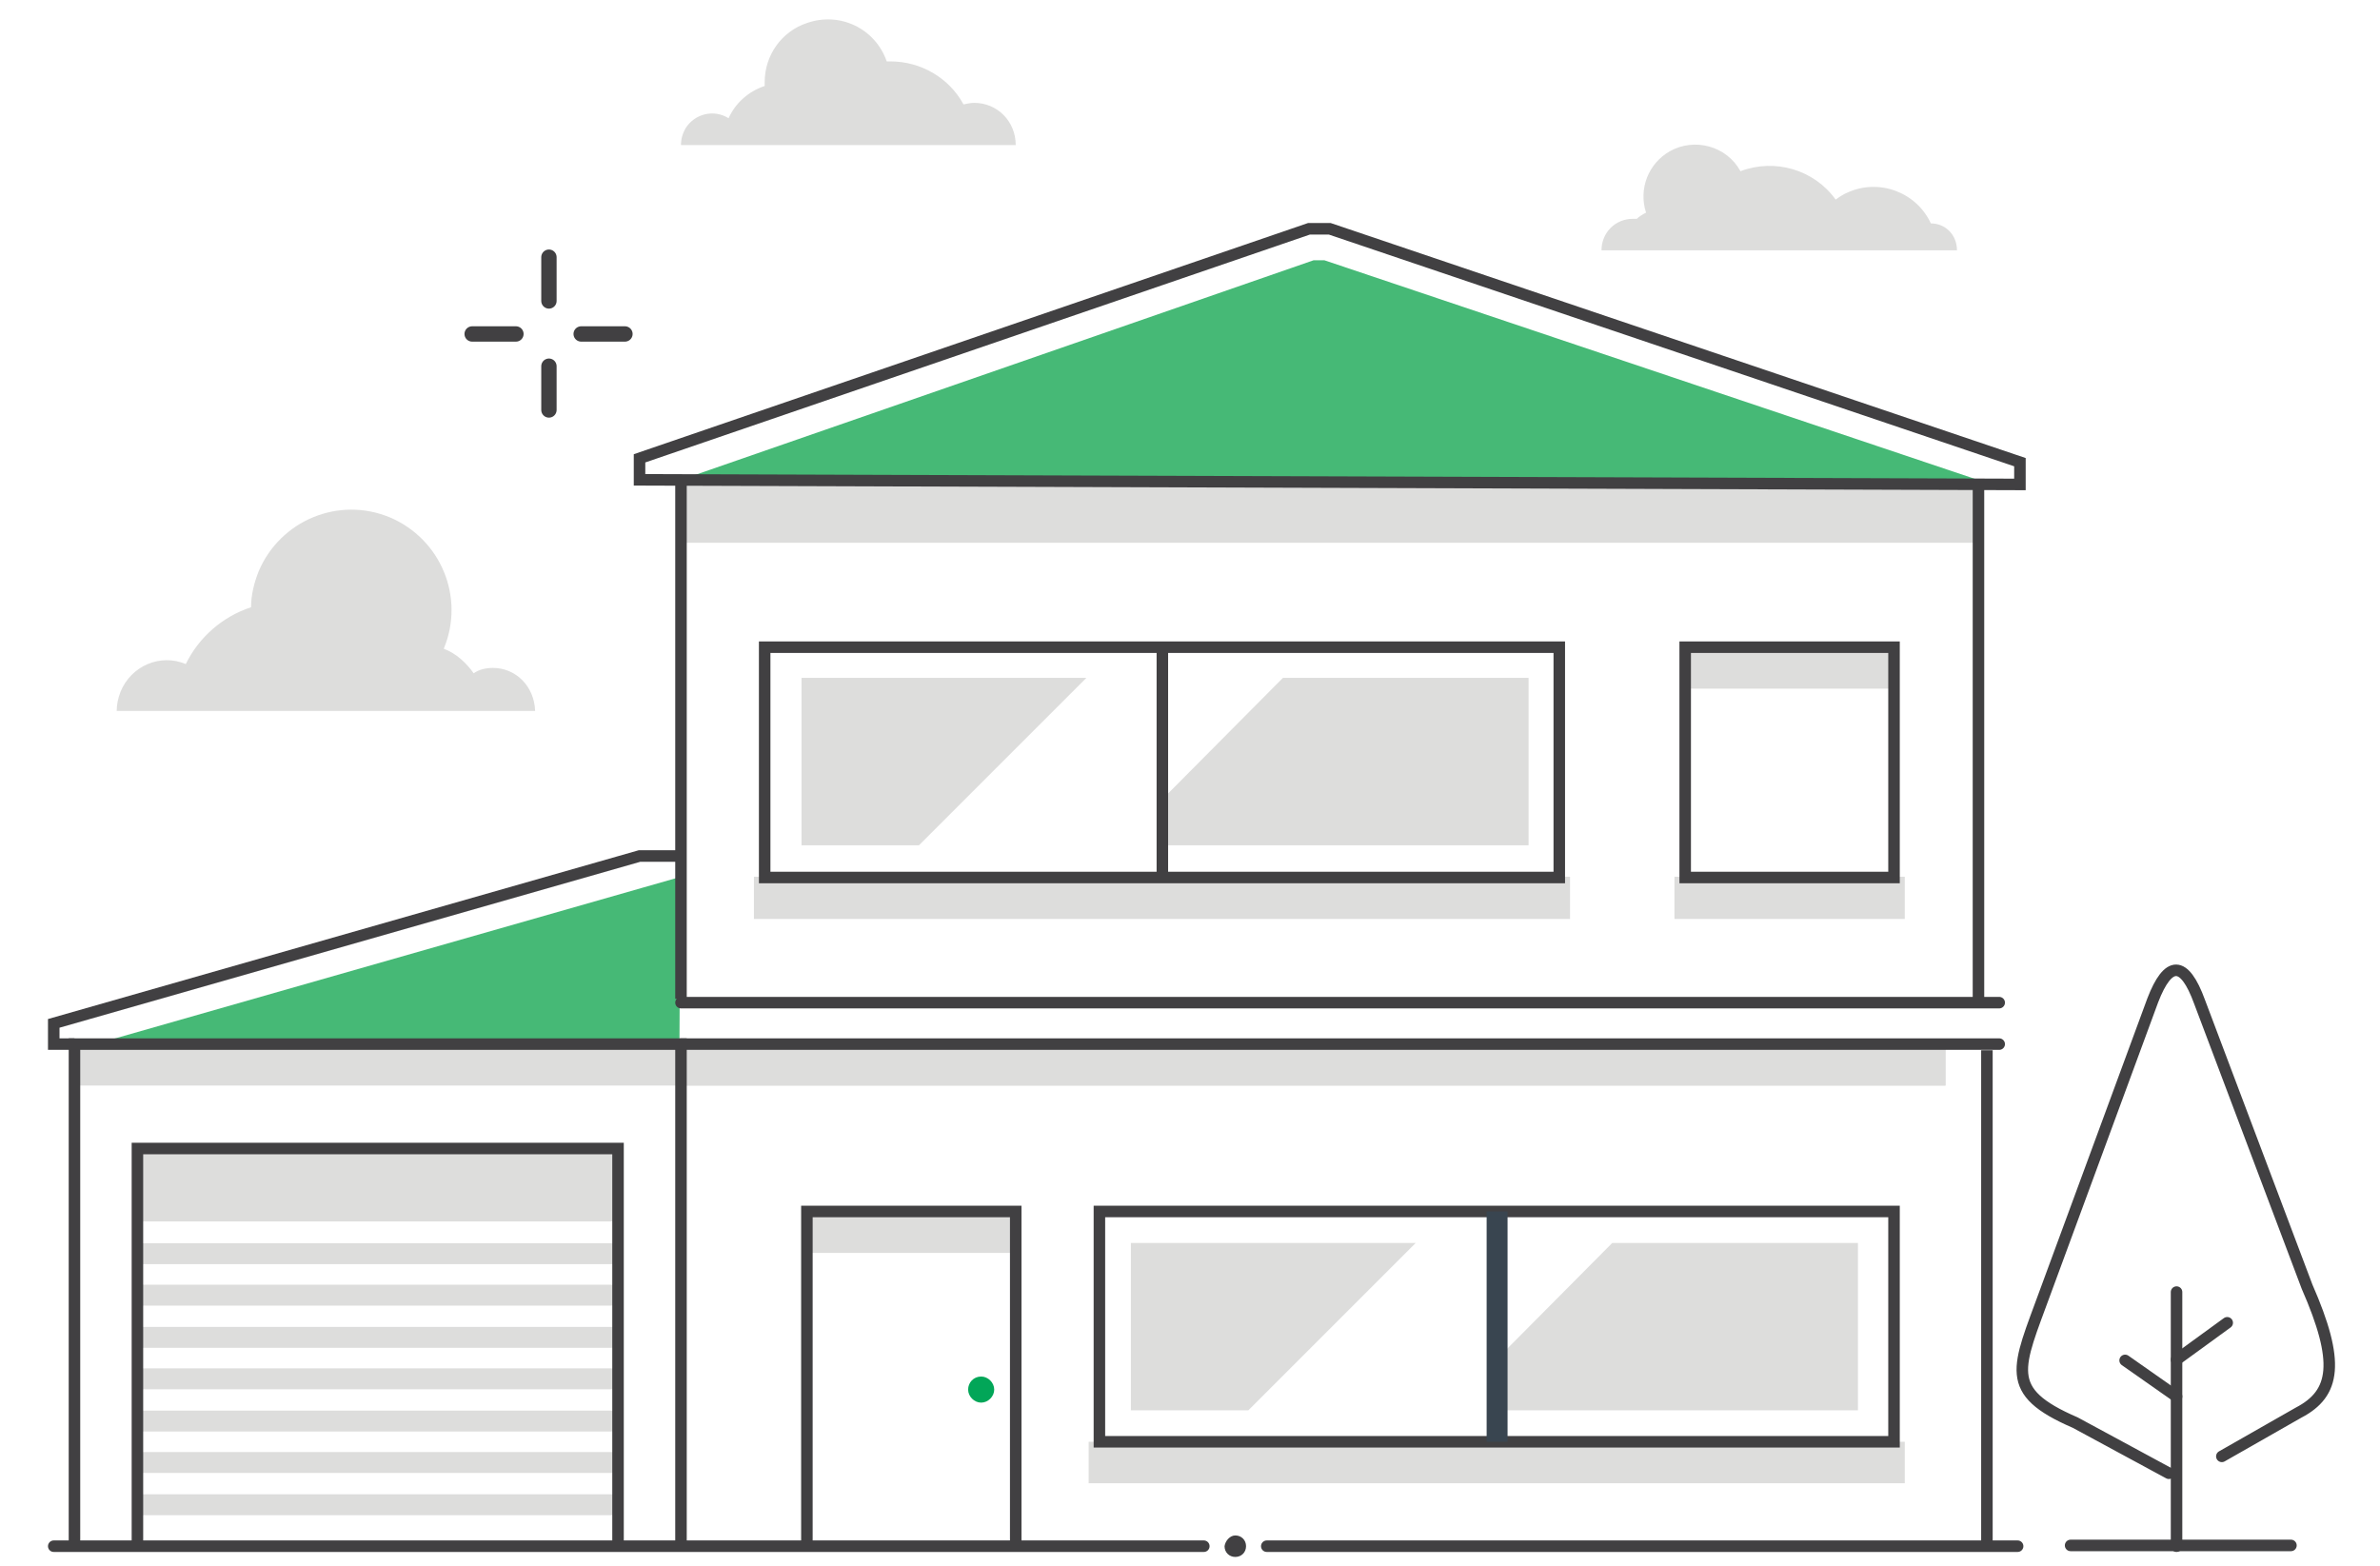 <svg xmlns="http://www.w3.org/2000/svg" viewBox="0 0 310 204" width="310" height="204"><style>tspan { white-space:pre }.shp0 { fill: #dddddc } .shp1 { fill: #46b976 } .shp2 { fill: none;stroke: #414042;stroke-linecap:round;stroke-width: 1.5 } .shp3 { fill: #414042 } .shp4 { fill: none;stroke: #dddddc;stroke-width: 2.725 } .shp5 { fill: none;stroke: #414042;stroke-width: 1.5 } .shp6 { fill: none;stroke: #394550;stroke-width: 2.725 } .shp7 { fill: #02a658 } .shp8 { fill: none;stroke: #414042;stroke-linecap:round;stroke-width: 2 } .shp9 { fill: none;stroke: #414042;stroke-linecap:round;stroke-linejoin:round;stroke-width: 1.5 } </style><g ><path fill-rule="evenodd" class="shp0" d="M152.1 103.4L152.1 110.1L199.1 110.1L199.1 88.3L167.1 88.3L152.1 103.4Z" /><path fill-rule="evenodd" class="shp0" d="M141.5 88.3L104.4 88.3L104.4 110.1L119.7 110.1L141.5 88.3Z" /><path fill-rule="evenodd" class="shp0" d="M195 177L195 183.7L242 183.7L242 161.9L210 161.9L195 177Z" /><path fill-rule="evenodd" class="shp0" d="M184.4 161.9L147.3 161.9L147.3 183.7L162.6 183.7L184.4 161.9Z" /><path fill-rule="evenodd" class="shp0" d="M9.7 136L253.4 136L253.4 141.4L9.7 141.4L9.7 136Z" /><path fill-rule="evenodd" class="shp0" d="M88.7 62.5L257.6 62.5L257.6 70.7L88.7 70.7L88.7 62.5Z" /><path fill-rule="evenodd" class="shp1" d="M88.7 62.5L257.6 62.5L172.5 33.9L171.1 33.9L88.7 62.5Z" /><path fill-rule="evenodd" class="shp1" d="M12.4 136L88.5 136L88.6 115.6L88.7 114.2L12.4 136Z" /><path class="shp2" d="M262.8 201.4L165 201.4" /><path class="shp2" d="M156.8 201.4L7 201.4" /><path fill-rule="evenodd" class="shp3" d="M160.9 200C161.7 200 162.3 200.6 162.3 201.4C162.3 202.2 161.7 202.8 160.9 202.8C160.1 202.8 159.5 202.2 159.5 201.4C159.6 200.7 160.2 200 160.9 200Z" /><path fill-rule="evenodd" class="shp0" d="M17.9 149.6L80.6 149.6L80.6 159.1L17.9 159.1L17.9 149.6Z" /><path class="shp4" d="M17.9 163.3L80.5 163.3" /><path class="shp4" d="M17.9 168.7L80.5 168.7" /><path class="shp4" d="M17.9 174.2L80.5 174.2" /><path class="shp4" d="M17.9 179.6L80.5 179.6" /><path class="shp4" d="M17.9 185.1L80.5 185.1" /><path class="shp4" d="M17.9 190.5L80.5 190.5" /><path class="shp4" d="M17.9 196L80.5 196" /><path class="shp5" d="M17.9 201.4L17.9 149.6L80.5 149.6L80.5 201.4" /><path fill-rule="evenodd" class="shp0" d="M218.1 114.2L248.1 114.2L248.1 119.7L218.1 119.7L218.1 114.2L218.1 114.2Z" /><path fill-rule="evenodd" class="shp0" d="M88.7 136L253.4 136L253.4 141.4L88.7 141.4L88.7 136Z" /><path fill-rule="evenodd" class="shp0" d="M105.1 157.8L132.5 157.8L132.5 163.2L105.1 163.2L105.1 157.8Z" /><path fill-rule="evenodd" class="shp0" d="M141.8 187.8L248.1 187.8L248.1 193.2L141.8 193.2L141.8 187.8Z" /><path fill-rule="evenodd" class="shp0" d="M64.2 87C63.3 87 62.4 87.2 61.7 87.7C60.7 86.3 59.4 85.1 57.8 84.5C60.6 77.8 57.4 70.2 50.8 67.4C44.1 64.6 36.5 67.8 33.7 74.4C33.1 75.9 32.7 77.5 32.7 79.1C29 80.3 25.9 83 24.2 86.5C20.9 85.1 17.1 86.7 15.7 90.1C15.4 90.9 15.2 91.7 15.2 92.6L69.7 92.6C69.6 89.4 67.2 87 64.2 87L64.2 87Z" /><path fill-rule="evenodd" class="shp0" d="M251.5 29.1L251.5 29.1C249.6 25 244.7 23.2 240.6 25.1C240.1 25.3 239.5 25.7 239.1 26C236.3 22.1 231.2 20.6 226.7 22.3C224.9 19 220.7 17.9 217.5 19.7C214.7 21.3 213.4 24.6 214.4 27.7C214 27.9 213.5 28.2 213.2 28.5C213 28.5 212.9 28.5 212.7 28.5C210.4 28.5 208.6 30.3 208.6 32.6L254.9 32.6C254.9 30.6 253.4 29.1 251.5 29.1Z" /><path fill-rule="evenodd" class="shp0" d="M126.9 13.4C126.4 13.4 126 13.5 125.5 13.6C123.6 10.1 119.9 8 116 8C115.8 8 115.7 8 115.5 8C114 3.7 109.4 1.5 105.1 3C101.8 4.1 99.6 7.2 99.6 10.7C99.6 10.9 99.6 11 99.6 11.2C97.5 11.9 95.8 13.4 94.9 15.4C93 14.2 90.5 14.8 89.3 16.7C88.9 17.4 88.7 18.1 88.7 18.9L132.3 18.9C132.3 15.8 129.9 13.4 126.9 13.4Z" /><path class="shp5" d="M258.8 136.8L258.8 201.4" /><path class="shp5" d="M257.7 62.5L257.7 130.1" /><path class="shp5" d="M88.7 201.4L88.7 136L9.7 136L9.7 201.4" /><path class="shp5" d="M9.7 136L7 136L7 133.3L83.3 111.5L88.4 111.5" /><path class="shp5" d="M105.1 201.4L105.1 157.8L132.3 157.8L132.3 201.4" /><path class="shp5" d="M143.2 157.8L246.7 157.8L246.7 187.8L143.2 187.8L143.2 157.8Z" /><path class="shp2" d="M88.7 136L260.4 136" /><path class="shp5" d="M88.7 130.1L88.7 62.5" /><path class="shp2" d="M260.4 130.6L88.7 130.6" /><path class="shp6" d="M195 157.8L195 187.8" /><path fill-rule="evenodd" class="shp0" d="M98.2 114.2L204.5 114.2L204.5 119.7L98.2 119.7L98.2 114.2Z" /><path class="shp5" d="M99.6 84.3L203.1 84.3L203.1 114.3L99.6 114.3L99.6 84.3Z" /><path class="shp5" d="M151.4 84.3L151.4 114.2" /><path fill-rule="evenodd" class="shp0" d="M219.5 84.3L246.9 84.3L246.9 89.7L219.5 89.7L219.5 84.3L219.5 84.3Z" /><path class="shp5" d="M219.5 84.3L246.7 84.3L246.7 114.3L219.5 114.3L219.5 84.3Z" /><path fill-rule="evenodd" class="shp7" d="M127.8 179.3C128.7 179.3 129.5 180.1 129.5 181C129.5 181.9 128.7 182.7 127.8 182.7C126.9 182.7 126.1 181.9 126.1 181C126.1 180.1 126.8 179.3 127.8 179.3Z" /><g ><path class="shp8" d="M71.5 33.5L71.5 39.2" /><path class="shp8" d="M71.5 47.7L71.5 53.4" /><path class="shp8" d="M81.4 43.5L75.7 43.5" /><path class="shp8" d="M67.2 43.5L61.5 43.5" /></g><path class="shp5" d="M83.3 62.5L83.3 59.7L170.5 29.8L173.2 29.8L263.1 60.2L263.1 63.1L83.3 62.5Z" /><g ><path fill-rule="evenodd" class="shp9" d="M282.5 191.9L270.3 185.3C260.8 181.2 262.8 178.2 266.4 168.3C271.1 155.6 275.7 143 280.4 130.3C282.4 125.1 284.5 125 286.5 130.5L300.5 167.6C304.8 177.4 304.2 181.5 299.4 184L289.4 189.7" /><path class="shp9" d="M269.7 201.3L298.4 201.3" /><path class="shp9" d="M283.5 168.3L283.5 177.2L283.5 201.4" /><path class="shp9" d="M290.1 172.3L283.5 177.1" /><path class="shp9" d="M276.8 177.2L283.5 181.9" /></g></g></svg>